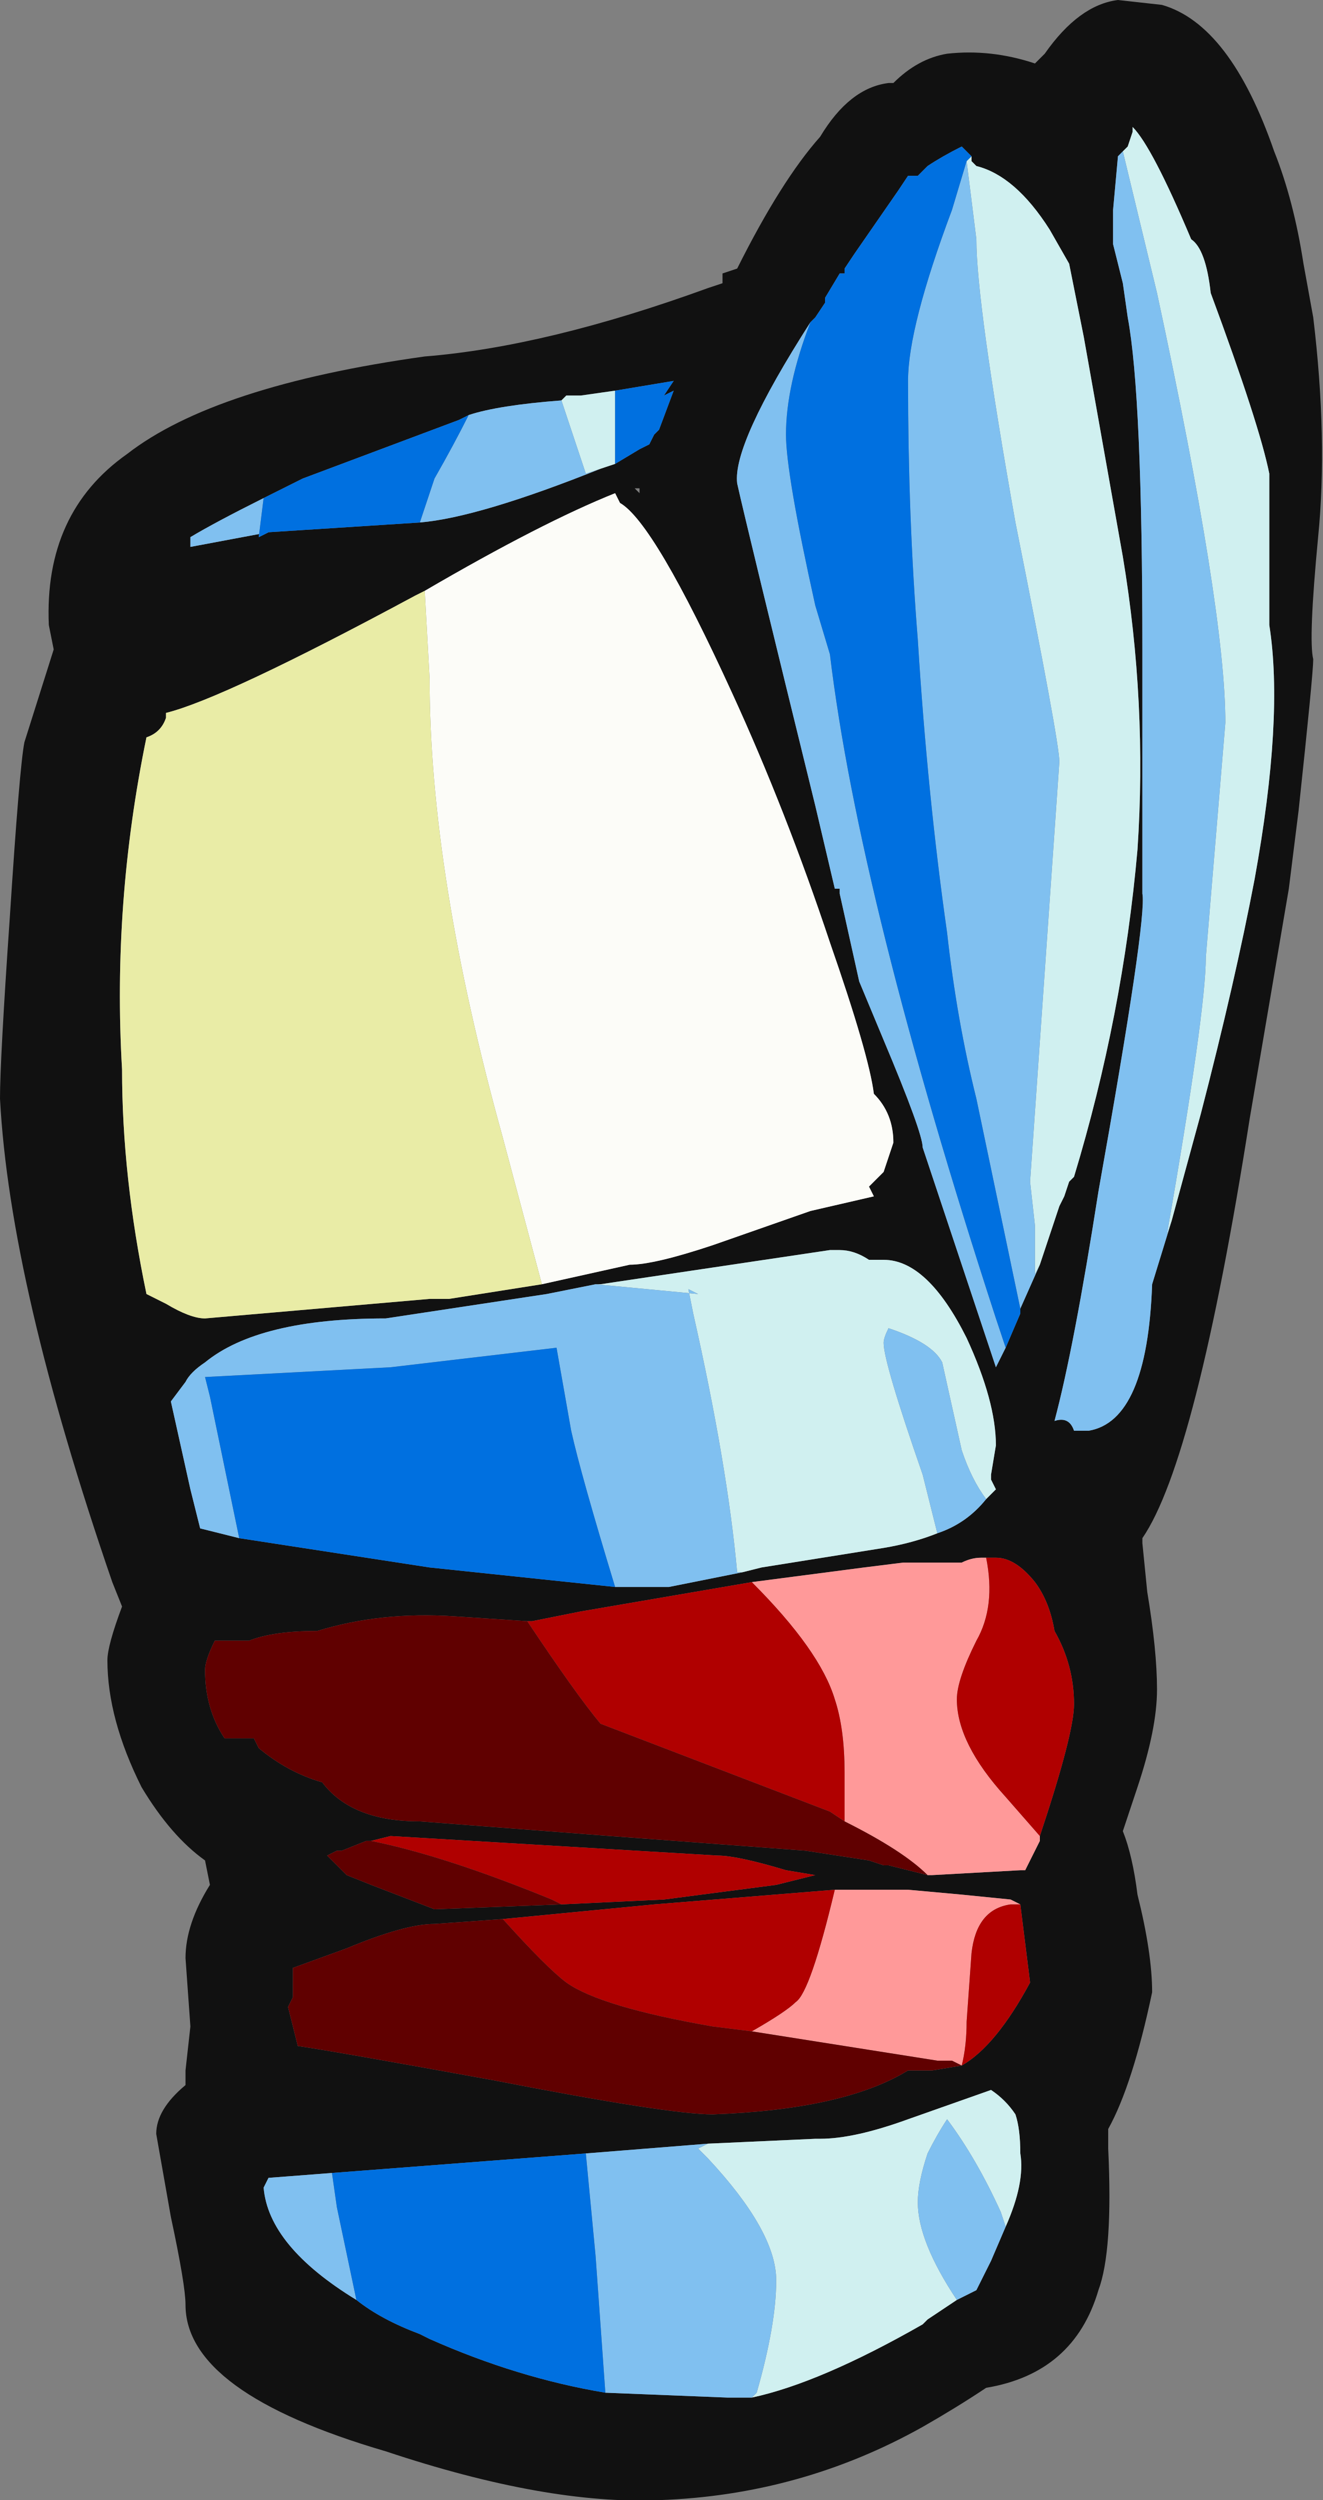 <?xml version="1.0" encoding="UTF-8" standalone="no"?>
<svg xmlns:ffdec="https://www.free-decompiler.com/flash" xmlns:xlink="http://www.w3.org/1999/xlink" ffdec:objectType="frame" height="179.2px" width="94.85px" xmlns="http://www.w3.org/2000/svg">
  <rect width="100%" height="100%" fill="#808080" stroke="none"/>
  <g transform="matrix(1.0, 0.0, 0.0, 1.0, 25.2, 90.3)">
    <use ffdec:characterId="1056" height="25.6" transform="matrix(7.0, 0.0, 0.0, 7.0, -25.2, -90.3)" width="13.55" xlink:href="#shape0"/>
  </g>
  <defs>
    <g id="shape0" transform="matrix(1.0, 0.0, 0.0, 1.0, 3.6, 12.9)">
      <path d="M7.85 -12.9 L8.3 -12.85 Q9.0 -12.65 9.45 -11.35 9.65 -10.85 9.75 -10.2 L9.85 -9.65 Q10.0 -8.4 9.9 -7.4 9.8 -6.35 9.85 -6.15 9.85 -6.0 9.7 -4.6 L9.6 -3.8 9.2 -1.45 Q8.65 2.05 8.1 2.85 L8.1 2.9 8.15 3.4 Q8.25 4.0 8.25 4.4 8.25 4.8 8.05 5.4 L7.9 5.85 Q8.0 6.1 8.05 6.5 8.2 7.1 8.2 7.5 8.0 8.45 7.75 8.9 L7.75 9.1 Q7.8 10.15 7.65 10.55 7.4 11.4 6.5 11.55 6.2 11.75 5.85 11.95 4.6 12.65 3.15 12.7 2.0 12.75 0.35 12.2 -1.7 11.6 -1.7 10.7 -1.7 10.5 -1.85 9.8 L-2.0 8.95 Q-2.0 8.7 -1.7 8.45 L-1.7 8.3 -1.65 7.85 -1.7 7.15 Q-1.7 6.8 -1.45 6.4 L-1.5 6.15 Q-1.85 5.9 -2.15 5.4 -2.5 4.7 -2.5 4.1 -2.5 3.95 -2.35 3.55 L-2.45 3.3 Q-3.5 0.25 -3.6 -1.65 -3.6 -2.05 -3.5 -3.5 -3.4 -5.05 -3.35 -5.3 L-3.05 -6.25 -3.1 -6.5 Q-3.15 -7.65 -2.3 -8.25 -1.4 -8.95 0.75 -9.25 2.0 -9.35 3.65 -9.95 L3.8 -10.0 3.8 -10.1 3.95 -10.15 Q4.4 -11.05 4.8 -11.5 5.1 -12.0 5.5 -12.05 L5.55 -12.05 Q5.8 -12.3 6.1 -12.35 6.55 -12.4 7.0 -12.25 L7.1 -12.35 Q7.45 -12.85 7.85 -12.9 M7.05 0.05 L7.25 -0.55 7.3 -0.65 7.35 -0.8 7.4 -0.85 Q7.9 -2.5 8.05 -4.2 8.15 -5.7 7.9 -7.2 L7.5 -9.45 7.35 -10.2 7.15 -10.55 Q6.8 -11.1 6.4 -11.2 L6.35 -11.25 6.35 -11.3 6.25 -11.4 Q6.05 -11.3 5.9 -11.2 L5.8 -11.1 5.7 -11.1 5.6 -10.95 5.15 -10.3 5.05 -10.15 5.05 -10.1 5.0 -10.1 4.85 -9.85 4.85 -9.8 4.75 -9.65 4.7 -9.6 Q3.9 -8.35 3.95 -7.95 4.05 -7.5 4.75 -4.65 L4.95 -3.8 5.0 -3.8 5.0 -3.75 5.2 -2.85 5.45 -2.25 Q5.85 -1.3 5.85 -1.15 L6.6 1.1 6.7 0.9 6.85 0.55 6.85 0.5 7.05 0.05 M7.9 -11.35 L7.85 -11.3 7.8 -10.75 7.8 -10.4 7.9 -10.0 7.95 -9.65 Q8.1 -8.85 8.1 -6.25 L8.1 -3.75 Q8.15 -3.5 7.65 -0.7 7.4 0.9 7.2 1.65 7.35 1.6 7.4 1.75 L7.55 1.75 Q8.15 1.65 8.2 0.25 L8.4 -0.4 8.7 -1.5 Q9.05 -2.85 9.25 -3.9 9.55 -5.55 9.4 -6.5 L9.4 -8.05 Q9.3 -8.55 8.8 -9.9 8.75 -10.35 8.6 -10.45 8.2 -11.4 8.0 -11.6 L8.0 -11.55 7.95 -11.4 7.9 -11.35 M2.7 -8.9 L2.35 -8.85 2.2 -8.85 2.15 -8.8 Q1.5 -8.75 1.2 -8.65 L1.1 -8.6 -0.5 -8.0 -0.9 -7.8 Q-1.4 -7.55 -1.65 -7.4 L-1.65 -7.3 -0.85 -7.45 0.7 -7.55 Q1.3 -7.6 2.55 -8.1 L2.7 -8.15 2.95 -8.3 3.05 -8.35 3.1 -8.45 3.15 -8.5 3.3 -8.9 3.2 -8.85 3.3 -9.0 2.7 -8.9 M1.95 0.25 L2.85 0.05 Q3.1 0.05 3.7 -0.15 L4.7 -0.5 5.35 -0.65 5.3 -0.75 5.45 -0.9 Q5.5 -1.05 5.55 -1.2 5.55 -1.5 5.35 -1.7 5.3 -2.1 4.9 -3.25 4.45 -4.6 3.9 -5.8 3.1 -7.55 2.75 -7.75 L2.7 -7.85 Q1.95 -7.55 0.75 -6.85 L0.65 -6.8 Q-1.3 -5.75 -1.9 -5.6 L-1.9 -5.55 Q-1.95 -5.4 -2.1 -5.35 -2.45 -3.65 -2.35 -1.95 -2.35 -0.85 -2.1 0.35 -2.0 0.4 -1.9 0.45 -1.65 0.6 -1.5 0.6 L0.8 0.4 1.0 0.4 1.95 0.25 M2.95 -7.9 L2.9 -7.9 2.95 -7.85 2.95 -7.9 M6.5 2.45 L6.6 2.35 6.55 2.25 6.55 2.2 6.6 1.9 Q6.6 1.45 6.3 0.8 5.9 0.0 5.45 0.0 L5.3 0.0 Q5.15 -0.1 5.0 -0.1 L4.9 -0.1 2.55 0.25 2.5 0.25 2.0 0.35 0.35 0.6 Q-0.95 0.6 -1.5 1.05 -1.65 1.15 -1.7 1.25 L-1.85 1.45 -1.65 2.35 -1.55 2.75 -1.15 2.85 0.8 3.15 2.7 3.35 3.25 3.35 4.0 3.2 4.2 3.15 5.45 2.95 Q5.75 2.9 6.0 2.8 6.3 2.7 6.5 2.45 M6.6 3.05 L6.45 3.05 Q6.35 3.05 6.25 3.1 L5.65 3.1 5.25 3.15 4.1 3.3 2.35 3.6 1.85 3.7 1.8 3.7 1.05 3.65 Q0.3 3.6 -0.35 3.8 -0.8 3.8 -1.05 3.9 L-1.4 3.9 Q-1.5 4.1 -1.5 4.2 -1.5 4.6 -1.3 4.9 L-1.0 4.9 -0.95 5.0 Q-0.65 5.25 -0.3 5.35 0.0 5.75 0.7 5.75 L2.65 5.9 4.65 6.05 5.3 6.15 5.45 6.2 5.5 6.2 5.9 6.3 5.95 6.3 6.85 6.25 6.9 6.25 7.05 5.95 7.05 5.9 Q7.4 4.85 7.4 4.55 7.4 4.15 7.2 3.8 7.15 3.5 7.0 3.3 6.8 3.05 6.6 3.05 M6.75 6.55 L6.25 6.5 5.7 6.45 4.95 6.45 3.1 6.6 1.55 6.75 0.85 6.8 Q0.55 6.8 -0.05 7.05 L-0.6 7.25 -0.6 7.55 -0.65 7.65 -0.55 8.05 Q-0.2 8.1 1.45 8.4 3.25 8.75 3.7 8.75 5.05 8.7 5.7 8.3 L5.95 8.3 6.25 8.25 Q6.6 8.05 6.95 7.4 L6.85 6.6 6.75 6.55 M2.15 6.6 L3.2 6.55 4.35 6.4 4.75 6.3 4.45 6.25 Q3.95 6.1 3.75 6.1 L0.4 5.9 0.2 5.95 0.15 5.95 -0.1 6.05 -0.15 6.05 -0.25 6.1 -0.05 6.3 0.2 6.4 0.85 6.65 2.15 6.6 M4.1 11.65 Q4.8 11.5 5.85 10.9 L5.9 10.85 Q6.05 10.75 6.2 10.65 L6.4 10.55 6.55 10.25 6.7 9.9 Q6.9 9.45 6.85 9.15 6.85 8.9 6.8 8.75 6.7 8.6 6.55 8.5 L5.7 8.8 Q5.15 9.0 4.8 9.0 L4.75 9.0 3.65 9.05 2.4 9.15 -0.2 9.35 -0.85 9.4 -0.9 9.5 Q-0.85 10.1 0.05 10.65 0.3 10.85 0.7 11.0 L0.8 11.05 Q1.7 11.45 2.6 11.6 L3.85 11.65 4.1 11.65" fill="#111111" fill-rule="evenodd" stroke="none"/>
      <path d="M0.75 -6.85 Q1.95 -7.55 2.7 -7.85 L2.75 -7.75 Q3.1 -7.55 3.9 -5.8 4.45 -4.6 4.9 -3.25 5.3 -2.1 5.35 -1.7 5.55 -1.5 5.55 -1.2 5.5 -1.05 5.45 -0.9 L5.3 -0.75 5.35 -0.65 4.7 -0.5 3.7 -0.15 Q3.1 0.05 2.85 0.05 L1.95 0.25 1.55 -1.25 Q0.8 -3.95 0.8 -5.95 L0.75 -6.85" fill="#fcfcf8" fill-rule="evenodd" stroke="none"/>
      <path d="M1.95 0.25 L1.0 0.4 0.8 0.4 -1.5 0.6 Q-1.65 0.6 -1.9 0.45 -2.0 0.4 -2.1 0.35 -2.35 -0.85 -2.35 -1.95 -2.45 -3.65 -2.1 -5.35 -1.95 -5.4 -1.9 -5.55 L-1.9 -5.6 Q-1.3 -5.75 0.65 -6.8 L0.75 -6.85 0.8 -5.95 Q0.8 -3.95 1.55 -1.25 L1.95 0.25" fill="#e9eca6" fill-rule="evenodd" stroke="none"/>
      <path d="M6.35 -11.3 L6.35 -11.25 6.4 -11.2 Q6.8 -11.1 7.15 -10.55 L7.35 -10.2 7.5 -9.45 7.9 -7.2 Q8.15 -5.7 8.05 -4.2 7.9 -2.5 7.4 -0.85 L7.35 -0.8 7.3 -0.65 7.25 -0.55 7.05 0.05 7.0 0.15 7.0 -0.35 6.95 -0.8 7.25 -5.1 Q7.25 -5.3 6.8 -7.55 6.4 -9.8 6.4 -10.45 L6.3 -11.25 6.35 -11.3 M8.4 -0.4 L8.35 -0.25 Q8.75 -2.55 8.75 -3.1 L8.95 -5.5 Q8.95 -6.65 8.25 -9.9 L7.9 -11.35 7.95 -11.4 8.0 -11.55 8.0 -11.6 Q8.2 -11.4 8.6 -10.45 8.75 -10.35 8.8 -9.9 9.3 -8.55 9.4 -8.05 L9.4 -6.5 Q9.55 -5.55 9.25 -3.9 9.05 -2.85 8.7 -1.5 L8.4 -0.4 M2.15 -8.8 L2.2 -8.85 2.35 -8.85 2.7 -8.9 2.7 -8.15 2.55 -8.1 2.4 -8.05 2.15 -8.8 M2.5 0.25 L2.55 0.25 4.9 -0.1 5.0 -0.1 Q5.15 -0.1 5.3 0.0 L5.45 0.0 Q5.9 0.0 6.3 0.8 6.6 1.45 6.6 1.9 L6.55 2.2 6.55 2.25 6.6 2.35 6.5 2.45 Q6.35 2.25 6.25 1.95 L6.05 1.05 Q5.95 0.85 5.5 0.7 5.45 0.8 5.45 0.85 5.45 1.05 5.85 2.2 L6.0 2.8 Q5.75 2.9 5.45 2.95 L4.2 3.15 4.0 3.2 3.95 3.2 Q3.85 2.1 3.5 0.55 L3.45 0.3 3.55 0.35 2.5 0.25 M4.1 11.65 L4.15 11.6 Q4.35 10.9 4.35 10.45 4.35 9.95 3.65 9.2 L3.55 9.1 3.65 9.05 4.75 9.0 4.8 9.0 Q5.15 9.0 5.7 8.8 L6.55 8.5 Q6.7 8.6 6.8 8.75 6.85 8.9 6.85 9.15 6.9 9.45 6.7 9.9 L6.65 9.75 Q6.4 9.2 6.1 8.8 6.0 8.95 5.9 9.15 5.8 9.45 5.8 9.65 5.8 10.05 6.2 10.65 6.05 10.75 5.9 10.85 L5.85 10.9 Q4.8 11.5 4.1 11.65" fill="#d0f0f0" fill-rule="evenodd" stroke="none"/>
      <path d="M7.05 0.05 L6.85 0.5 6.4 -1.65 Q6.2 -2.45 6.1 -3.35 5.9 -4.75 5.8 -6.35 5.7 -7.6 5.7 -9.0 5.7 -9.55 6.15 -10.75 L6.3 -11.25 6.4 -10.45 Q6.4 -9.8 6.8 -7.55 7.25 -5.3 7.25 -5.1 L6.95 -0.8 7.0 -0.35 7.0 0.15 7.05 0.05 M6.7 0.9 L6.6 1.1 5.85 -1.15 Q5.85 -1.3 5.45 -2.25 L5.2 -2.85 5.0 -3.75 5.0 -3.8 4.95 -3.8 4.75 -4.65 Q4.05 -7.5 3.95 -7.95 3.9 -8.35 4.7 -9.6 4.45 -8.95 4.45 -8.45 4.45 -8.05 4.75 -6.7 L4.9 -6.2 Q5.2 -3.7 6.6 0.6 L6.7 0.9 M8.4 -0.4 L8.2 0.25 Q8.15 1.65 7.55 1.75 L7.4 1.75 Q7.35 1.6 7.2 1.65 7.4 0.9 7.65 -0.7 8.15 -3.5 8.1 -3.75 L8.1 -6.25 Q8.1 -8.85 7.95 -9.65 L7.9 -10.0 7.8 -10.4 7.8 -10.75 7.85 -11.3 7.9 -11.35 8.25 -9.9 Q8.95 -6.65 8.95 -5.5 L8.75 -3.1 Q8.75 -2.55 8.35 -0.25 L8.4 -0.4 M2.55 -8.1 Q1.3 -7.6 0.7 -7.55 L0.85 -8.0 Q1.05 -8.35 1.2 -8.65 1.5 -8.75 2.15 -8.8 L2.4 -8.05 2.55 -8.1 M-0.85 -7.45 L-1.65 -7.3 -1.65 -7.4 Q-1.4 -7.55 -0.9 -7.8 L-0.95 -7.4 -0.85 -7.45 M6.5 2.45 Q6.3 2.7 6.0 2.8 L5.85 2.2 Q5.45 1.05 5.45 0.85 5.45 0.8 5.5 0.7 5.95 0.85 6.05 1.05 L6.25 1.95 Q6.35 2.25 6.5 2.45 M4.0 3.2 L3.25 3.35 2.7 3.35 Q2.35 2.2 2.25 1.75 L2.1 0.9 0.4 1.1 -1.5 1.2 -1.45 1.4 -1.15 2.85 -1.55 2.75 -1.65 2.35 -1.85 1.45 -1.7 1.25 Q-1.65 1.15 -1.5 1.05 -0.95 0.6 0.35 0.6 L2.0 0.35 2.5 0.25 3.55 0.35 3.45 0.3 3.5 0.55 Q3.85 2.1 3.95 3.2 L4.0 3.2 M3.65 9.05 L3.55 9.1 3.65 9.2 Q4.35 9.95 4.35 10.45 4.35 10.9 4.15 11.6 L4.1 11.65 3.85 11.65 2.6 11.6 2.5 10.2 2.4 9.15 3.65 9.05 M6.2 10.65 Q5.8 10.05 5.8 9.65 5.8 9.45 5.9 9.15 6.0 8.95 6.1 8.8 6.4 9.2 6.65 9.75 L6.7 9.9 6.55 10.25 6.4 10.55 6.2 10.65 M0.05 10.65 Q-0.85 10.1 -0.9 9.5 L-0.85 9.4 -0.2 9.35 -0.15 9.7 0.05 10.65" fill="#80c0f0" fill-rule="evenodd" stroke="none"/>
      <path d="M6.85 0.5 L6.85 0.55 6.7 0.9 6.6 0.6 Q5.2 -3.7 4.9 -6.2 L4.75 -6.7 Q4.45 -8.05 4.45 -8.45 4.45 -8.95 4.7 -9.6 L4.75 -9.65 4.85 -9.8 4.85 -9.85 5.0 -10.1 5.05 -10.1 5.05 -10.15 5.15 -10.3 5.6 -10.95 5.7 -11.1 5.8 -11.1 5.9 -11.2 Q6.05 -11.3 6.25 -11.4 L6.35 -11.3 6.3 -11.25 6.15 -10.75 Q5.7 -9.55 5.7 -9.0 5.7 -7.6 5.8 -6.35 5.9 -4.75 6.1 -3.35 6.2 -2.45 6.4 -1.65 L6.85 0.5 M2.7 -8.9 L3.3 -9.0 3.2 -8.85 3.3 -8.9 3.15 -8.5 3.1 -8.45 3.05 -8.35 2.95 -8.3 2.7 -8.15 2.7 -8.9 M0.7 -7.55 L-0.85 -7.45 -0.95 -7.4 -0.9 -7.8 -0.5 -8.0 1.1 -8.6 1.2 -8.65 Q1.05 -8.35 0.85 -8.0 L0.7 -7.55 M2.7 3.35 L0.8 3.15 -1.15 2.85 -1.45 1.4 -1.5 1.2 0.4 1.1 2.1 0.9 2.25 1.75 Q2.35 2.2 2.7 3.35 M2.4 9.15 L2.5 10.2 2.6 11.6 Q1.7 11.45 0.8 11.05 L0.7 11.0 Q0.3 10.85 0.05 10.65 L-0.15 9.7 -0.2 9.35 2.4 9.15" fill="#0070e0" fill-rule="evenodd" stroke="none"/>
      <path d="M4.1 3.3 L5.25 3.15 5.65 3.1 6.25 3.1 Q6.35 3.05 6.45 3.05 L6.6 3.05 6.5 3.05 Q6.6 3.55 6.4 3.9 6.2 4.3 6.2 4.5 6.2 4.95 6.7 5.5 L7.05 5.9 7.05 5.95 6.9 6.25 6.85 6.25 5.95 6.3 5.9 6.3 Q5.65 6.05 5.05 5.75 L5.05 5.25 Q5.05 4.8 4.95 4.5 4.8 4.0 4.1 3.3 M6.75 6.55 L6.85 6.6 6.75 6.6 Q6.4 6.65 6.35 7.1 L6.3 7.8 Q6.3 8.05 6.25 8.25 L6.15 8.2 6.0 8.2 4.1 7.9 Q4.45 7.7 4.55 7.6 4.7 7.5 4.95 6.45 L5.7 6.45 6.25 6.5 6.75 6.55" fill="#ff9999" fill-rule="evenodd" stroke="none"/>
      <path d="M4.1 3.3 Q4.8 4.0 4.95 4.5 5.05 4.8 5.05 5.25 L5.05 5.75 4.9 5.65 2.55 4.75 Q2.3 4.45 1.8 3.7 L1.85 3.7 2.35 3.6 4.1 3.3 M7.05 5.9 L6.7 5.5 Q6.2 4.95 6.2 4.5 6.2 4.3 6.4 3.9 6.6 3.55 6.5 3.05 L6.6 3.05 Q6.8 3.05 7.0 3.3 7.15 3.5 7.2 3.8 7.4 4.15 7.4 4.55 7.4 4.85 7.05 5.9 M6.15 8.2 L6.25 8.25 Q6.3 8.05 6.3 7.8 L6.35 7.1 Q6.4 6.65 6.75 6.6 L6.85 6.6 6.75 6.55 6.85 6.6 6.95 7.4 Q6.6 8.05 6.25 8.25 L6.15 8.2 M4.95 6.45 Q4.7 7.5 4.55 7.6 4.45 7.7 4.1 7.9 L3.7 7.85 Q2.55 7.65 2.2 7.4 2.0 7.25 1.55 6.75 L3.1 6.6 4.95 6.45 M0.2 5.95 L0.4 5.9 3.75 6.1 Q3.95 6.1 4.45 6.25 L4.75 6.3 4.35 6.4 3.2 6.55 2.15 6.6 2.05 6.55 Q0.95 6.1 0.2 5.95" fill="#b00000" fill-rule="evenodd" stroke="none"/>
      <path d="M5.05 5.75 Q5.65 6.05 5.9 6.3 L5.5 6.2 5.45 6.2 5.3 6.15 4.65 6.05 2.65 5.9 0.7 5.75 Q0.0 5.75 -0.3 5.35 -0.65 5.25 -0.95 5.0 L-1.0 4.9 -1.3 4.9 Q-1.5 4.6 -1.5 4.2 -1.5 4.1 -1.4 3.9 L-1.05 3.9 Q-0.8 3.8 -0.35 3.8 0.3 3.6 1.05 3.65 L1.8 3.7 Q2.3 4.45 2.55 4.75 L4.9 5.65 5.05 5.75 M4.1 7.9 L6.0 8.2 6.15 8.2 6.25 8.25 5.95 8.3 5.7 8.3 Q5.05 8.7 3.7 8.75 3.25 8.75 1.45 8.4 -0.2 8.1 -0.55 8.05 L-0.65 7.65 -0.6 7.55 -0.6 7.25 -0.05 7.05 Q0.55 6.8 0.85 6.8 L1.55 6.75 Q2.0 7.25 2.2 7.4 2.55 7.65 3.7 7.85 L4.1 7.9 M2.15 6.6 L0.85 6.65 0.2 6.4 -0.05 6.3 -0.25 6.1 -0.15 6.05 -0.1 6.05 0.15 5.95 0.2 5.95 Q0.95 6.1 2.05 6.55 L2.15 6.6" fill="#600000" fill-rule="evenodd" stroke="none"/>
    </g>
  </defs>
</svg>
